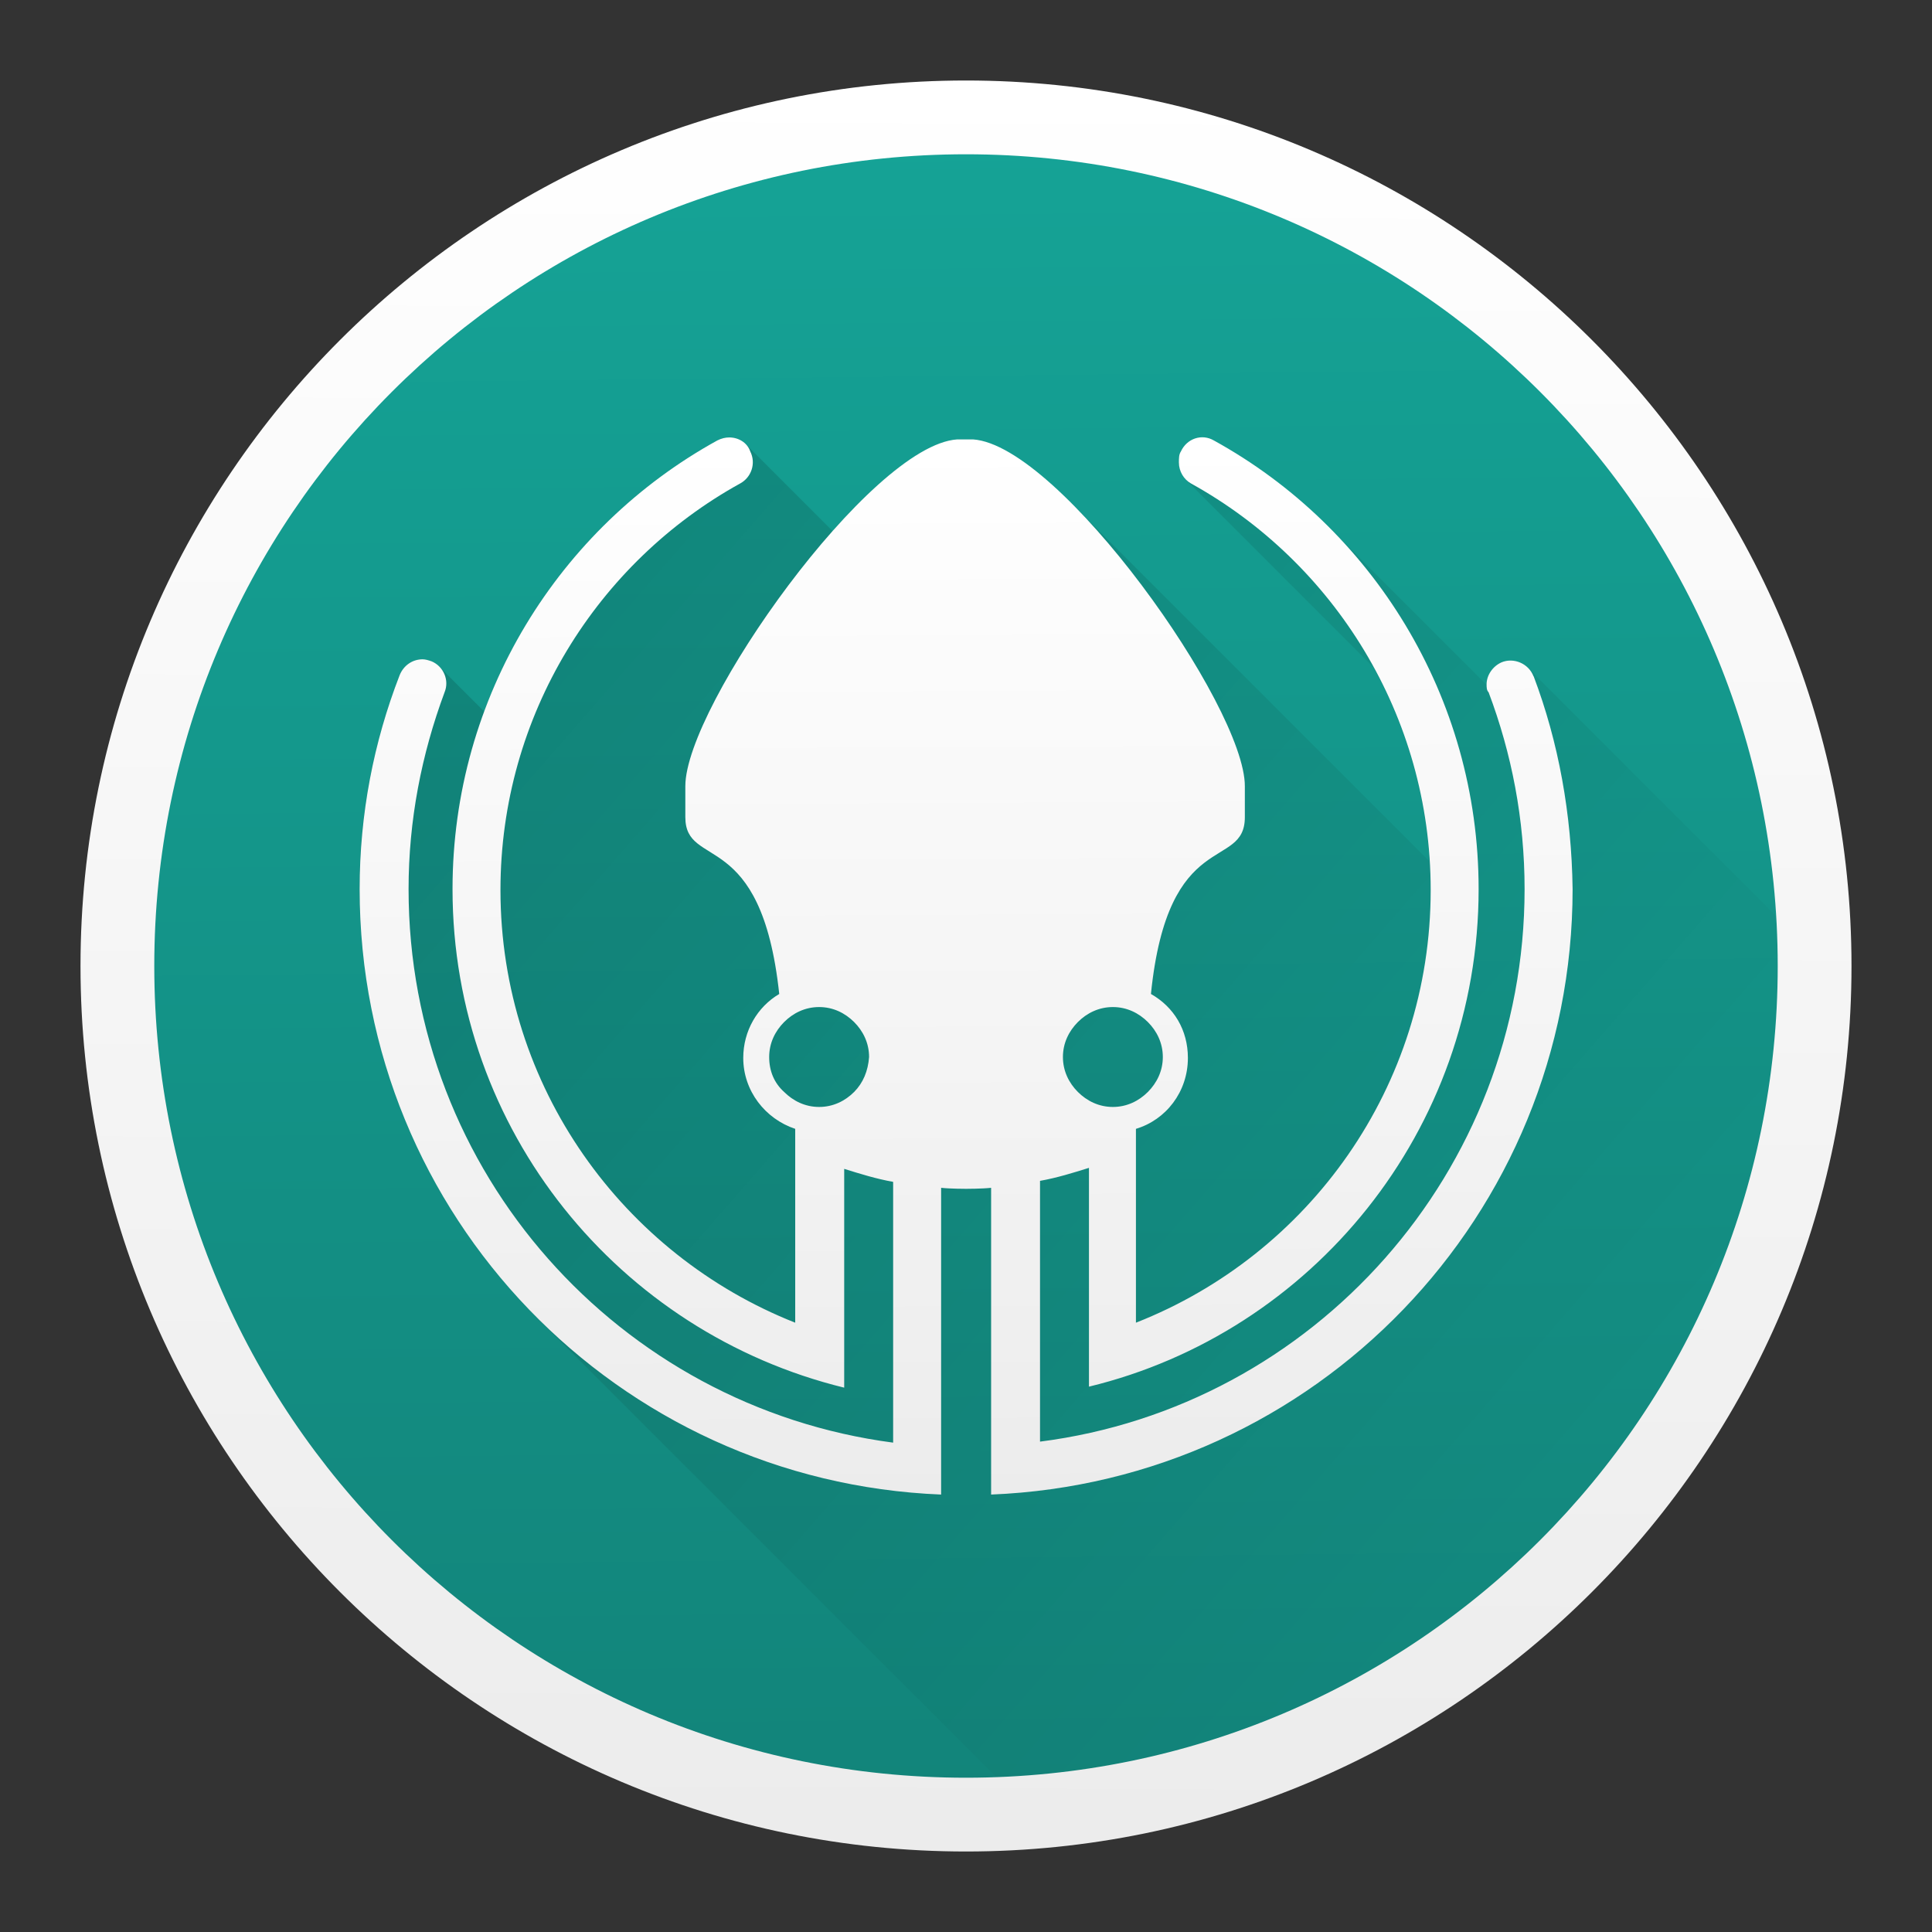 <svg height="48" width="48" xmlns="http://www.w3.org/2000/svg" xmlns:xlink="http://www.w3.org/1999/xlink">
  <rect width="100%" height="100%" fill="#333333" stroke="none"/>
  <linearGradient id="a" gradientUnits="userSpaceOnUse" x1="23.91" x2="23.777" xlink:href="#c" y1="37.31" y2="10.92" />
  <linearGradient id="b" gradientUnits="userSpaceOnUse" x1="9.285" x2="38.529" y1="11.224" y2="36.743">
    <stop offset="0" stop-opacity=".157" />
    <stop offset="1" stop-opacity="0" />
  </linearGradient>
  <linearGradient id="c">
    <stop offset="0" stop-color="#ececec" />
    <stop offset="1" stop-color="#fff" />
  </linearGradient>
  <linearGradient id="d" gradientUnits="userSpaceOnUse" x1="24.477" x2="24" xlink:href="#c" y1="46.042" y2="2">
    <stop offset="0" stop-color="#128379" />
    <stop offset="1" stop-color="#15a497" />
  </linearGradient>
  <linearGradient id="e" gradientUnits="userSpaceOnUse" x1="23.29" x2="23.517" xlink:href="#c" y1="45.566" y2="1.925" />
  <rect fill="url(#d)" height="43.083" ry="21.542" stroke-width=".957" width="43.083" x="2.458" y="2.458" />
  <path d="m25.947 45.346c.805-.073 1.628-.082 2.404-.24 1.405-.286 2.759-.708 4.049-1.252 1.289-.544 2.514-1.208 3.66-1.98s2.212-1.654 3.186-2.627c.973-.973 1.854-2.04 2.627-3.186s1.437-2.371 1.98-3.66c.544-1.289.966-2.644 1.252-4.049.276-1.354.41-2.76.42-4.195l-7.561-7.561-.002-.002c-.053-.053-.115-.091-.182-.121-.014-.007-.028-.01-.043-.016-.053-.02-.106-.032-.162-.037-.021-.002-.041-.004-.062-.004-.071.001-.142.011-.209.039-.223.099-.371.323-.371.547 0 .005-0.0.009 0 .014l-3.928-3.928c-.028-.028-.059-.054-.088-.082-.121-.118-.246-.23-.371-.344-.083-.075-.163-.154-.248-.227-.148-.128-.303-.249-.457-.369-.075-.059-.148-.121-.225-.178-.153-.114-.311-.221-.469-.328-.083-.056-.163-.117-.248-.172-.242-.156-.491-.304-.744-.443-.074-.043-.153-.068-.232-.076-.237-.023-.474.108-.586.35-.05.074-.051.172-.051.271 0 .101.032.193.076.277.013.026.028.045.045.068.02.028.033.06.057.084l4.654 4.654c.024.044.049.087.072.131.153.287.297.58.426.881.02.046.037.094.057.141.112.271.212.547.303.828.025.078.051.156.074.234.096.318.182.642.25.971.01.049.016.099.025.148.057.294.102.591.137.893.009.083.018.167.025.25.01.113.011.228.018.342l-8.898-8.898c-.111-.111-.219-.203-.328-.305-.09-.083-.179-.171-.268-.248-.061-.053-.12-.099-.18-.148-.141-.115-.279-.219-.414-.314-.07-.049-.139-.097-.207-.141-.13-.082-.254-.148-.377-.207-.056-.027-.114-.06-.168-.082-.174-.069-.34-.118-.492-.129h-.396c-.811.056-1.967 1.005-3.092 2.273l-2.162-2.162c-.01-.01-.026-.014-.037-.023-.028-.023-.058-.039-.09-.057-.086-.047-.18-.08-.279-.08-.099 0-.2.025-.299.074-2.451 1.35-4.408 3.494-5.531 6.082-.093.213-.175.433-.256.652l-1.119-1.117-.002-.004c-.053-.053-.118-.096-.191-.127-.075-.025-.148-.051-.223-.051-.248 0-.471.15-.57.398-.645 1.663-.994 3.449-.994 5.311 0 .515.028 1.024.078 1.525.013.13.04.256.057.385.047.37.095.74.168 1.102.036.176.087.344.129.518.072.298.139.598.229.889.073.237.164.465.248.697.081.226.154.455.246.676.082.196.18.383.27.574.117.251.229.503.359.746.099.184.212.358.318.537.134.226.263.455.408.674.126.189.265.368.398.551.151.206.298.415.459.613.135.166.282.322.424.482.172.194.34.39.521.574.033.033.061.071.094.104z" fill="url(#b)" stroke-width=".248" />
  <path d="m38.1 16.803c-.124-.323-.496-.472-.794-.348-.223.099-.372.323-.372.546 0 .075 0 .149.05.199.571 1.514.894 3.153.894 4.89 0 7.025-5.238 12.859-12.039 13.727v-6.479c.422-.075.819-.199 1.216-.323v5.436c5.536-1.34 9.681-6.355 9.681-12.362 0-4.791-2.656-8.986-6.578-11.146-.298-.174-.67-.05-.819.273-.05.074-.05.174-.05.273 0 .223.124.422.298.521 3.55 1.961 5.958 5.759 5.958 10.103 0 4.89-3.028 9.061-7.323 10.749v-4.816c.745-.223 1.291-.918 1.291-1.762 0-.695-.348-1.266-.918-1.589.422-4.17 2.333-3.053 2.333-4.394v-.77c0-1.986-4.592-8.465-6.752-8.614h-.397c-2.16.149-6.752 6.628-6.752 8.614v.77c0 1.316 1.887.223 2.333 4.394-.546.323-.894.918-.894 1.589 0 .819.546 1.514 1.291 1.762v4.816c-4.27-1.688-7.323-5.858-7.323-10.749 0-4.344 2.408-8.142 5.958-10.103.273-.149.397-.496.248-.794-.075-.223-.298-.348-.521-.348-.099 0-.199.025-.298.075-3.922 2.16-6.578 6.355-6.578 11.146 0 6.007 4.146 11.022 9.731 12.387v-5.436c.397.124.794.248 1.216.323v6.479c-6.802-.894-12.039-6.702-12.039-13.752 0-1.713.323-3.351.894-4.89.124-.298-.025-.645-.323-.77-.075-.025-.149-.05-.223-.05-.248 0-.472.149-.571.397-.645 1.663-.993 3.45-.993 5.312 0 8.117 6.404 14.72 14.447 15.043v-7.621c.223.025.621.025.621.025s.397 0 .621-.025v7.621c8.043-.323 14.447-6.926 14.447-15.043-.025-1.862-.348-3.649-.968-5.287zm-11.32 8.589c.223-.223.521-.372.869-.372.348 0 .645.149.869.372.223.223.372.521.372.869 0 .348-.149.645-.372.869-.223.223-.521.372-.869.372-.348 0-.645-.149-.869-.372-.223-.223-.372-.521-.372-.869 0-.348.149-.645.372-.869zm-5.56 1.738c-.223.223-.521.372-.869.372-.348 0-.645-.149-.869-.372-.248-.223-.372-.521-.372-.869 0-.348.149-.645.372-.869.223-.223.521-.372.869-.372.348 0 .645.149.869.372.223.223.372.521.372.869-.025.348-.149.645-.372.869z" fill="url(#a)" stroke-width=".248" />
  <path d="m24 2c-12.139 0-22 9.861-22 22 0 12.139 9.861 22 22 22 12.139 0 22-9.861 22-22 0-12.139-9.861-22-22-22zm0 1.833c11.149 0 20.167 9.018 20.167 20.167 0 11.149-9.018 20.167-20.167 20.167-11.149 0-20.167-9.018-20.167-20.167 0-11.149 9.018-20.167 20.167-20.167z" fill="url(#e)" stroke-width=".957" />
</svg>
